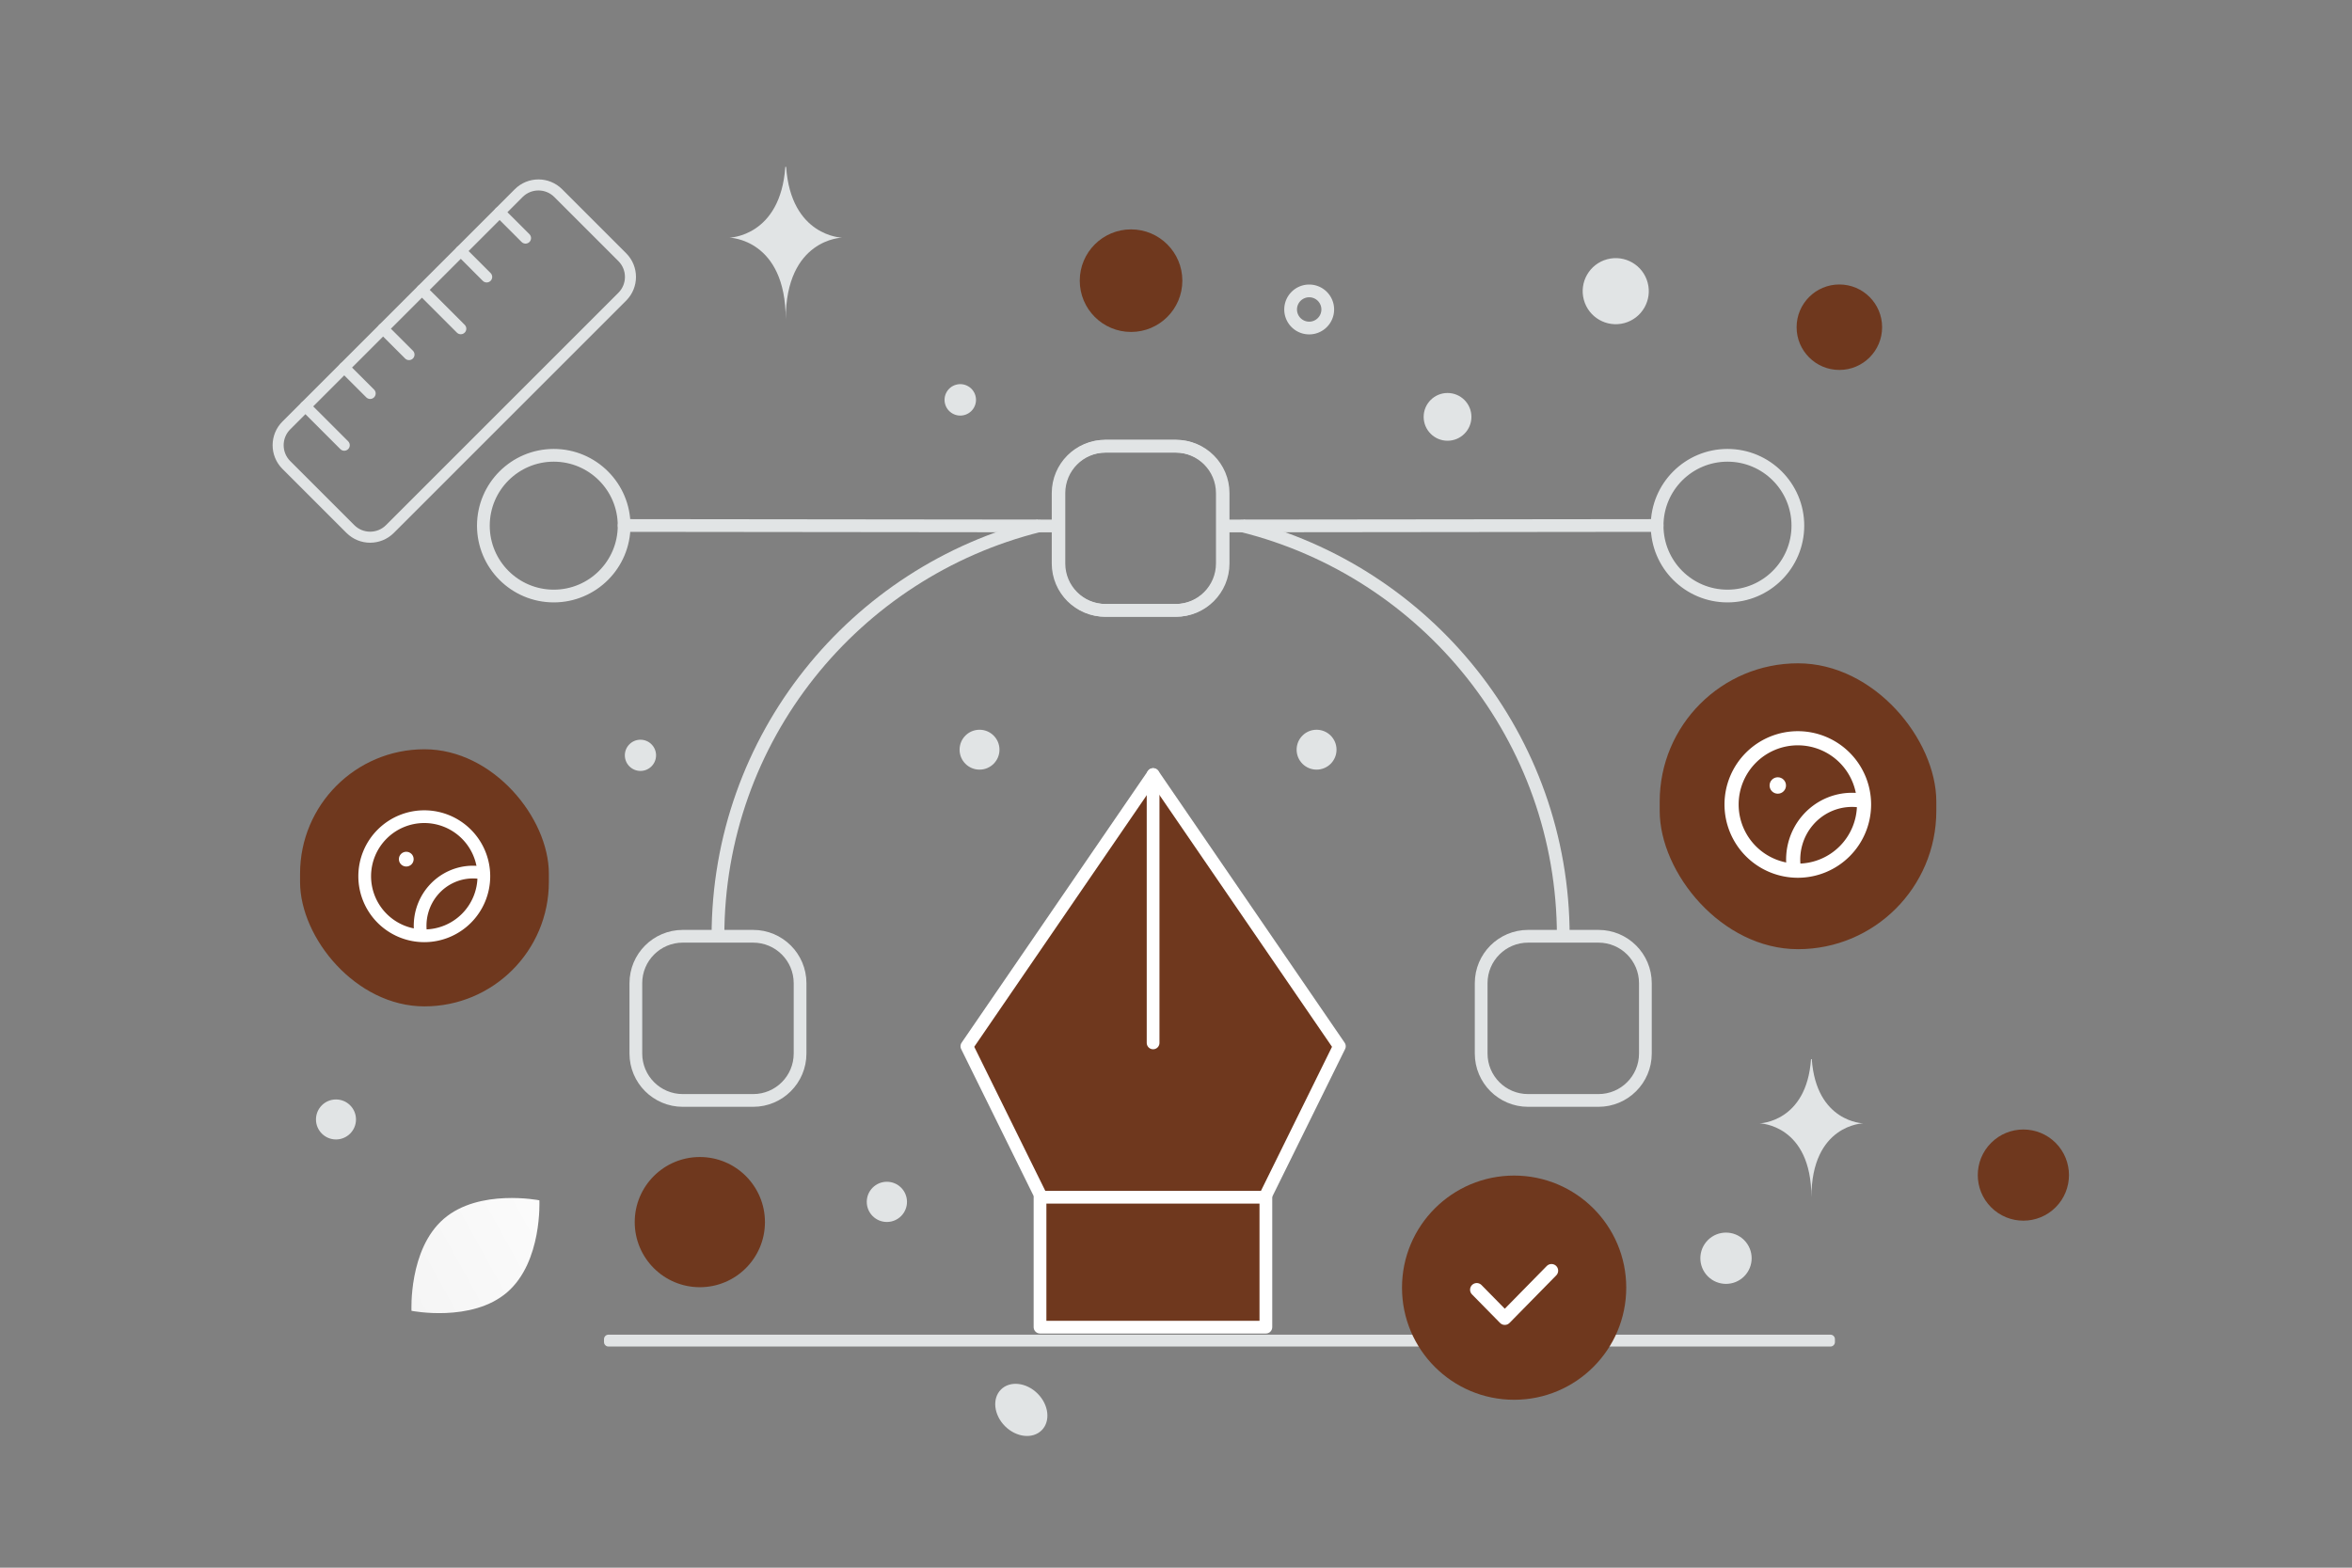<svg width="900" height="600" viewBox="0 0 900 600" fill="none" xmlns="http://www.w3.org/2000/svg"><rect x="0" y="0" width="900" height="600" fill="#808080" stroke="none"/><path fill="transparent" d="M0 0h900v600H0z"/><path d="M194.066 494.594c13.513-11.675 12.329-35.203 12.329-35.203s-23.093-4.584-36.599 7.104c-13.513 11.675-12.336 35.191-12.336 35.191s23.093 4.584 36.606-7.092z" fill="url(#a)"/><circle cx="774.252" cy="449.74" r="17.447" transform="rotate(-135 774.252 449.74)" fill="#6f381e"/><circle cx="267.795" cy="467.738" r="24.914" transform="rotate(-90 267.795 467.738)" fill="#6f381e"/><circle cx="432.8" cy="107.418" r="19.628" transform="rotate(180 432.8 107.418)" fill="#6f381e"/><circle r="16.357" transform="matrix(-1 0 0 1 703.838 125.233)" fill="#6f381e"/><circle r="7.633" transform="matrix(-1 0 0 1 503.79 286.927)" fill="#E1E4E5"/><circle r="7.633" transform="matrix(-1 0 0 1 374.82 286.927)" fill="#E1E4E5"/><circle r="9.814" transform="scale(-1 1) rotate(-45 251.07 1038.028)" fill="#E1E4E5"/><circle r="5.973" transform="matrix(-1 0 0 1 245.071 289.085)" fill="#E1E4E5"/><circle r="7.655" transform="matrix(-1 0 0 1 128.565 428.449)" fill="#E1E4E5"/><circle r="9.138" transform="matrix(-1 0 0 1 553.906 159.546)" fill="#E1E4E5"/><circle r="6.016" transform="scale(1 -1) rotate(-75 84.003 -315.957)" fill="#E1E4E5"/><circle r="7.695" transform="matrix(-1 0 0 1 339.366 459.99)" fill="#E1E4E5"/><ellipse rx="11.023" ry="8.818" transform="scale(-1 1) rotate(-45 455.96 741.554)" fill="#E1E4E5"/><circle r="12.647" transform="scale(1 -1) rotate(-75 236.518 -458.59)" fill="#E1E4E5"/><path d="M692.991 405.368h.289c1.707 24.194 19.7 24.566 19.7 24.566s-19.841.388-19.841 28.343c0-27.955-19.841-28.343-19.841-28.343s17.986-.372 19.693-24.566zM300.502 63.852h.313c1.855 26.695 21.392 27.105 21.392 27.105s-21.544.428-21.544 31.273c0-30.845-21.544-31.273-21.544-31.273s19.529-.41 21.383-27.105z" fill="#E1E4E5"/><path fill-rule="evenodd" clip-rule="evenodd" d="m484.113 458.031 28.402-57.595-71.257-103.986-71.276 103.986 28.403 57.595" fill="#6f381e"/><path d="m484.113 458.031 28.402-57.595-71.257-103.986-71.276 103.986 28.403 57.595" stroke="#fff" stroke-width="4.874" stroke-linecap="round" stroke-linejoin="round"/><path fill-rule="evenodd" clip-rule="evenodd" d="M397.968 458.214h86.422v49.723h-86.422v-49.723z" fill="#6f381e" stroke="#fff" stroke-width="4.874" stroke-linecap="round" stroke-linejoin="round"/><path clip-rule="evenodd" d="M500.964 125.547v0a7.105 7.105 0 0 1-7.103-7.103v0a7.106 7.106 0 0 1 7.103-7.104v0a7.107 7.107 0 0 1 7.104 7.104v0a7.104 7.104 0 0 1-7.104 7.103z" stroke="#E1E4E5" stroke-width="4.874" stroke-linecap="round" stroke-linejoin="round"/><path d="M441.236 399.144V296.45" stroke="#fff" stroke-width="4.874" stroke-linecap="round" stroke-linejoin="round"/><path d="M397.605 201.242c-70.539 17.577-122.874 81.132-122.874 157.094" stroke="#E1E4E5" stroke-width="4.874"/><path d="m404.895 201.296-166.071-.179" stroke="#E1E4E5" stroke-width="4.874" stroke-linecap="round" stroke-linejoin="round"/><path clip-rule="evenodd" d="M211.894 228.119v0c-14.866 0-26.93-12.065-26.93-26.931v0c0-14.865 12.064-26.93 26.93-26.93v0c14.865 0 26.93 12.065 26.93 26.93v0c0 14.884-12.065 26.931-26.93 26.931zm237.884 5.493h-26.93c-9.911 0-17.954-8.043-17.954-17.953v-26.93c0-9.911 8.043-17.954 17.954-17.954h26.93c9.91 0 17.953 8.043 17.953 17.954v26.93c0 9.91-8.043 17.953-17.953 17.953zM288.196 421.173h-26.93c-9.91 0-17.953-8.043-17.953-17.954v-26.93c0-9.91 8.043-17.953 17.953-17.953h26.93c9.911 0 17.954 8.043 17.954 17.953v26.93c0 9.929-8.043 17.954-17.954 17.954z" stroke="#E1E4E5" stroke-width="4.874" stroke-linecap="round" stroke-linejoin="round"/><path d="M475.32 201.242c70.539 17.577 122.874 81.132 122.874 157.094" stroke="#E1E4E5" stroke-width="4.874"/><path d="m468.03 201.296 166.07-.179" stroke="#E1E4E5" stroke-width="4.874" stroke-linecap="round" stroke-linejoin="round"/><path clip-rule="evenodd" d="M661.031 228.119v0c14.865 0 26.93-12.065 26.93-26.931v0c0-14.865-12.065-26.93-26.93-26.93v0c-14.866 0-26.93 12.065-26.93 26.93v0c0 14.884 12.064 26.931 26.93 26.931zm-237.884 5.493h26.93c9.91 0 17.954-8.043 17.954-17.953v-26.93c0-9.911-8.044-17.954-17.954-17.954h-26.93c-9.911 0-17.954 8.043-17.954 17.954v26.93c0 9.91 8.043 17.953 17.954 17.953zm161.581 187.561h26.931c9.91 0 17.953-8.043 17.953-17.954v-26.93c0-9.91-8.043-17.953-17.953-17.953h-26.931c-9.91 0-17.953 8.043-17.953 17.953v26.93c0 9.929 8.043 17.954 17.953 17.954z" stroke="#E1E4E5" stroke-width="4.874" stroke-linecap="round" stroke-linejoin="round"/><path clip-rule="evenodd" d="M232.839 512.528h467.59v1.122h-467.59v-1.122z" stroke="#E1E4E5" stroke-width="3.424" stroke-linecap="round" stroke-linejoin="round"/><path fill-rule="evenodd" clip-rule="evenodd" d="M579.384 535.734c-23.694 0-42.903-19.21-42.903-42.904 0-23.693 19.209-42.903 42.903-42.903 23.693 0 42.903 19.21 42.903 42.903 0 23.694-19.21 42.904-42.903 42.904z" fill="#6f381e"/><path d="m593.685 486.33-17.873 18.201-10.729-10.919" stroke="#fff" stroke-width="5.105" stroke-linecap="round" stroke-linejoin="round"/><rect x="635.088" y="253.869" width="105.85" height="109.408" rx="52.925" fill="#6f381e"/><circle cx="680.274" cy="300.627" r="3.143" fill="#fff"/><path d="M712.101 306.394a22.763 22.763 0 0 0-3.267-.266c-6.595-.047-12.878 2.844-17.19 7.911-4.311 5.066-6.217 11.797-5.213 18.414" stroke="#fff" stroke-width="5.413" stroke-linecap="round" stroke-linejoin="round"/><path clip-rule="evenodd" d="M713.28 307.896v0a25.345 25.345 0 0 1-25.344 25.343v0a25.344 25.344 0 0 1-25.343-25.343v0a25.345 25.345 0 0 1 25.343-25.344v0a25.343 25.343 0 0 1 25.344 25.344z" stroke="#fff" stroke-width="5.413" stroke-linecap="round" stroke-linejoin="round"/><rect x="114.818" y="286.767" width="95.205" height="98.405" rx="47.602" fill="#6f381e"/><circle cx="155.46" cy="328.822" r="2.827" fill="#fff"/><path d="M184.086 334.009a20.518 20.518 0 0 0-2.939-.238c-5.932-.043-11.583 2.558-15.461 7.114-3.878 4.557-5.592 10.612-4.689 16.563" stroke="#fff" stroke-width="4.869" stroke-linecap="round" stroke-linejoin="round"/><path clip-rule="evenodd" d="M185.146 335.36v0a22.795 22.795 0 0 1-22.795 22.795v0a22.795 22.795 0 0 1-22.795-22.795v0a22.794 22.794 0 0 1 22.795-22.794v0a22.795 22.795 0 0 1 22.795 22.794z" stroke="#fff" stroke-width="4.869" stroke-linecap="round" stroke-linejoin="round"/><path d="m116.869 155.532 14.858 14.865m29.729-59.452 14.865 14.865m-44.595 14.866 9.912 9.905m4.954-24.772 9.913 9.905m19.817-39.636 9.906 9.913m4.952-24.769 9.912 9.905" stroke="#E1E4E5" stroke-width="4.223" stroke-linecap="round" stroke-linejoin="round"/><path clip-rule="evenodd" d="M109.563 177.959c-4.177-4.177-4.177-10.949 0-15.126l88.917-88.917c4.177-4.177 10.949-4.177 15.125 0l24.513 24.512c4.176 4.177 4.176 10.948 0 15.125L149.2 202.471c-4.177 4.176-10.949 4.176-15.125 0l-24.512-24.512z" stroke="#E1E4E5" stroke-width="4.223" stroke-linecap="round" stroke-linejoin="round"/><defs><linearGradient id="a" x1="240.683" y1="447.544" x2="93.347" y2="528.769" gradientUnits="userSpaceOnUse"><stop stop-color="#fff"/><stop offset="1" stop-color="#EEE"/></linearGradient></defs></svg>